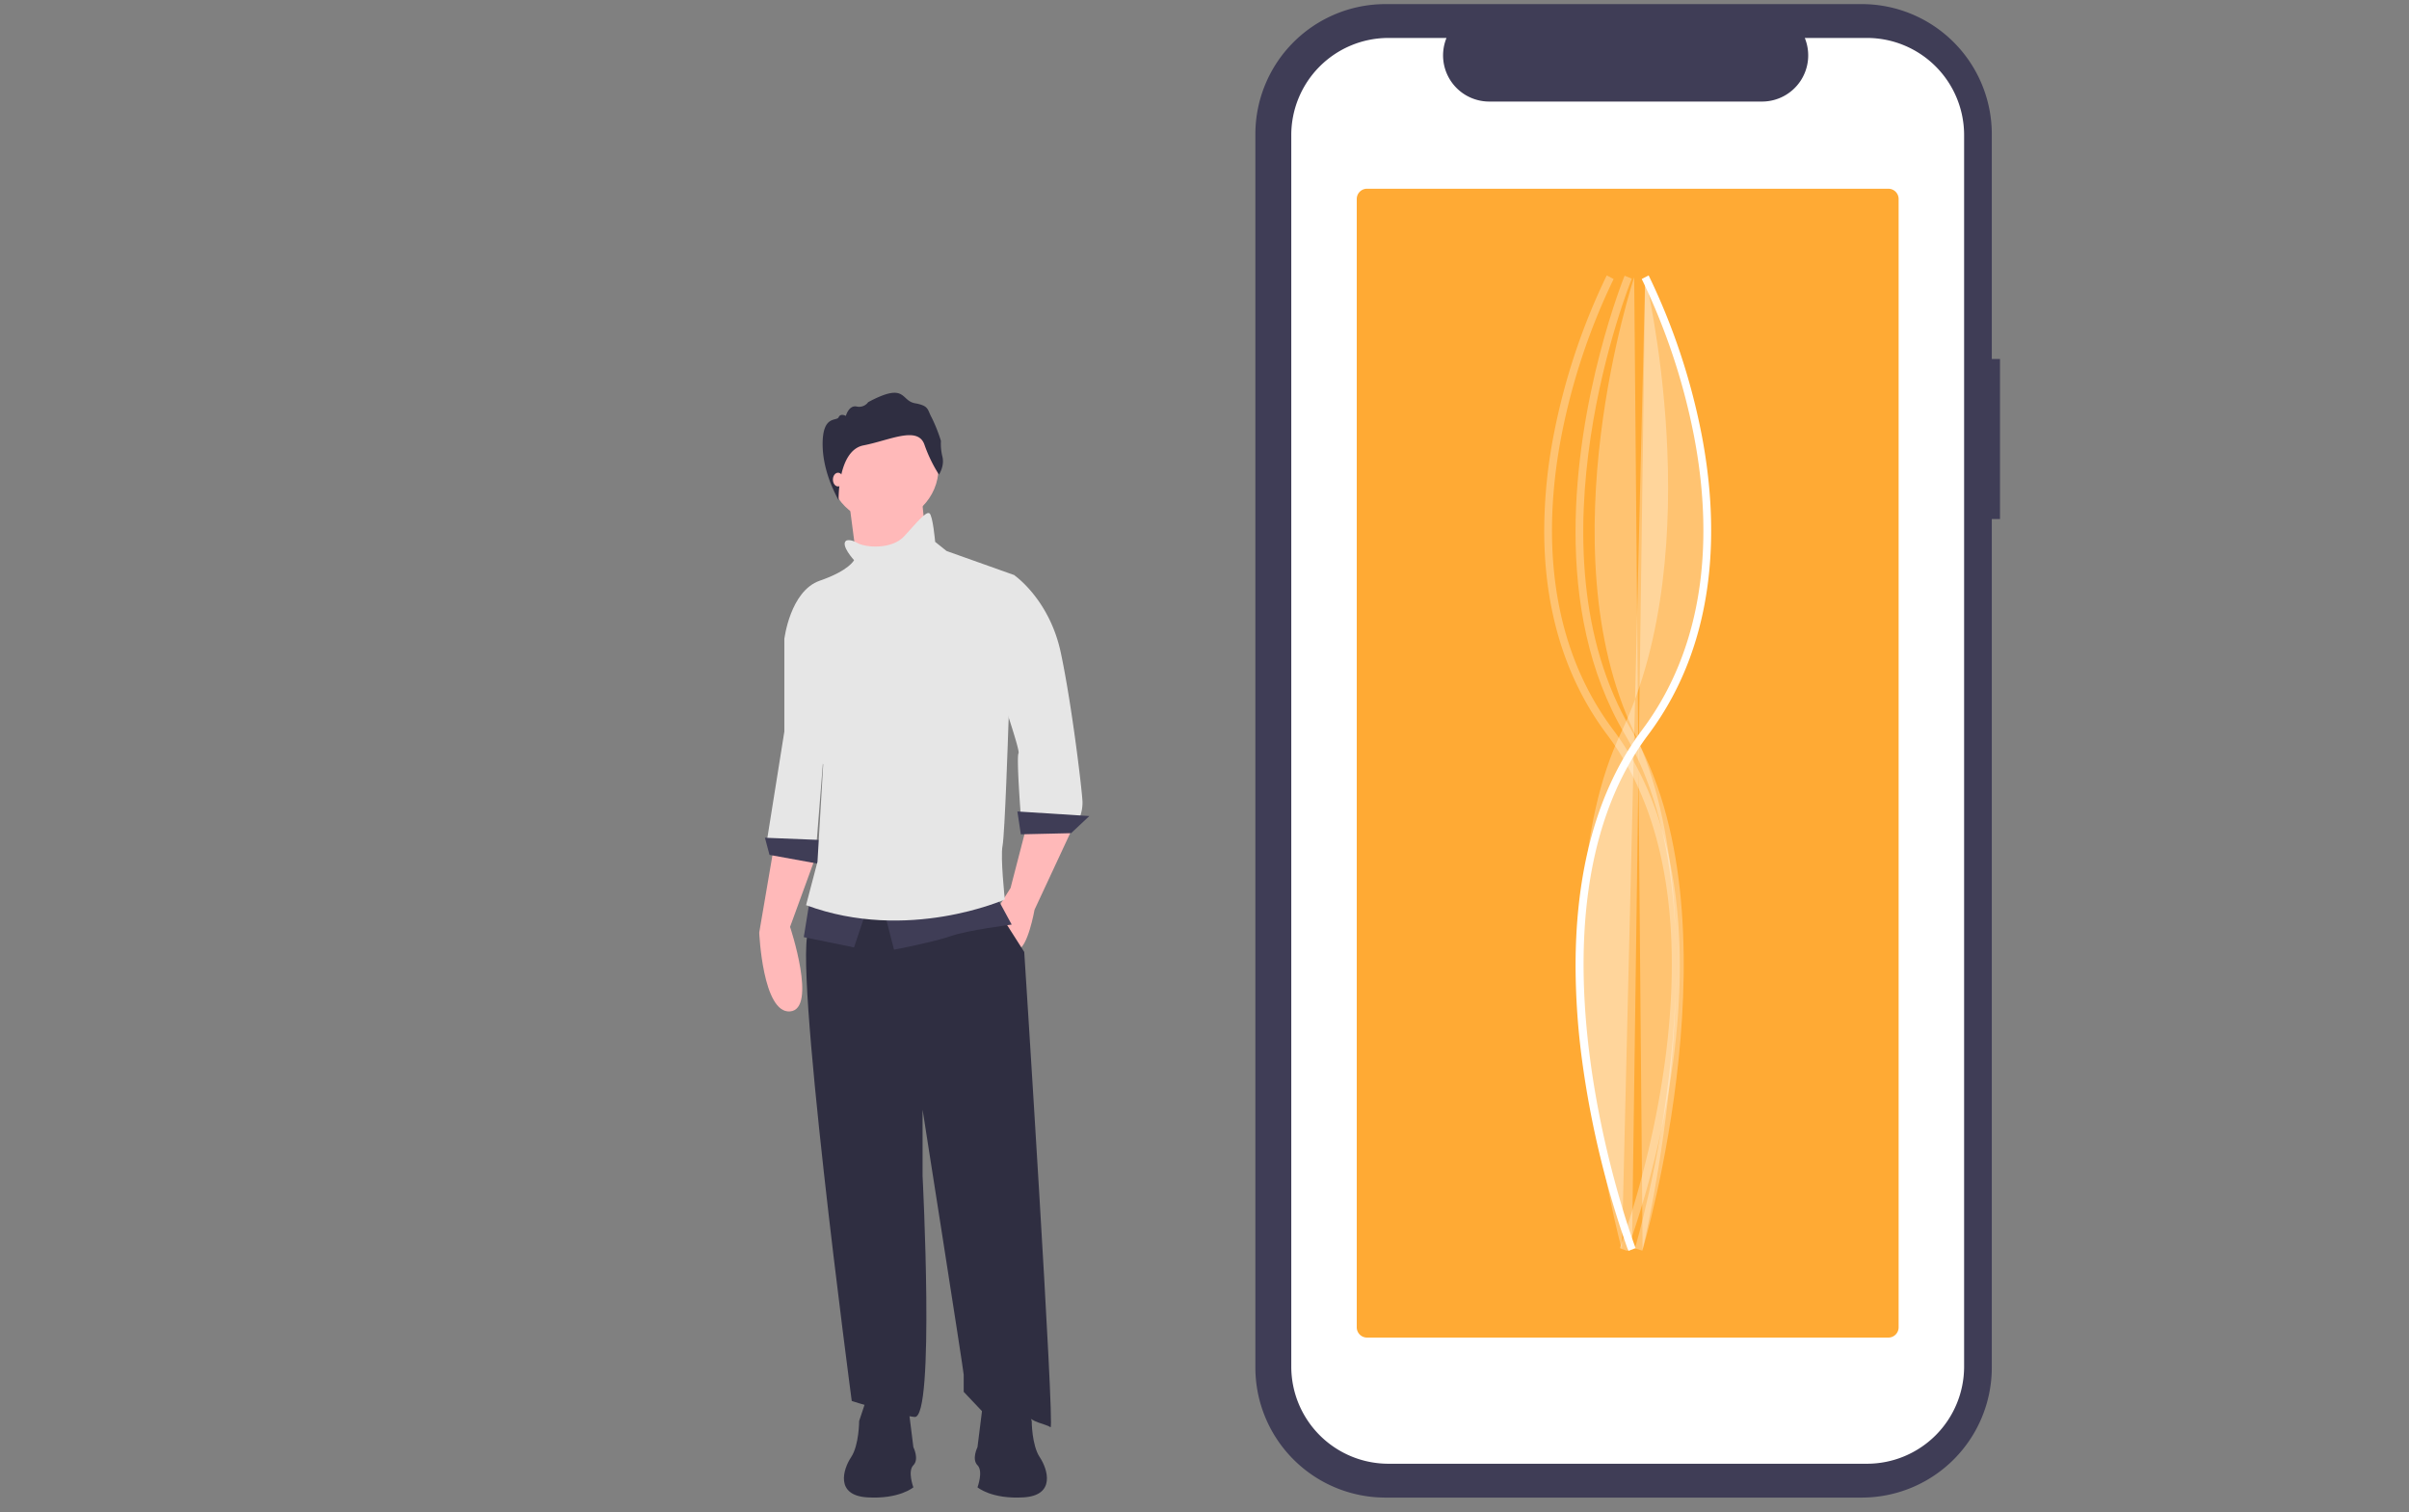 <svg xmlns="http://www.w3.org/2000/svg" width="1174" height="737"><rect width="100%" height="100%" fill="#808080" stroke="none"/><g><title>background</title><rect id="canvas_background" width="1176" height="739" x="-1" y="-1" fill="none"/></g><g><title>Layer 1</title><path id="svg_1" fill="#ffb9b9" d="m377.237,412.134l-7.237,42.311s1.67,39.527 15.031,38.414s0,-41.197 0,-41.197l12.805,-35.073l-20.599,-4.454z"/><path id="svg_2" fill="#e6e6e6" d="m402.846,349.225l-5.011,62.909l-23.939,-3.34l8.351,-52.331l0,-45.094l9.464,-9.464l11.134,47.321z"/><polygon id="svg_3" fill="#3f3d56" points="375.01 416.587 399.506 421.041 400.62 409.35 372.784 408.237 375.01 416.587"/><polygon id="svg_4" fill="#ffb9b9" points="413.702 243.726 416.208 262.933 418.713 282.14 452.673 277.13 449.332 243.726 413.702 243.726"/><path id="svg_5" fill="#ffb9b9" d="m500.272,402.67l-7.794,30.063l-6.681,10.578s5.011,20.042 10.021,19.485s8.351,-19.485 8.351,-19.485l18.928,-40.64l-22.825,0z"/><path id="svg_6" fill="#2f2e41" d="m407.3,425.495s-3.897,18.928 -12.805,27.279s20.599,229.925 20.599,229.925s20.599,6.681 30.62,7.794s3.897,-117.468 3.897,-117.468l0,-32.29s20.042,127.488 20.042,129.159l0,8.351l10.021,10.578s17.258,-4.454 20.042,0s10.021,5.01 12.248,6.681s-12.805,-231.595 -12.805,-231.595l-15.588,-24.496l-76.27,-13.918z"/><circle id="svg_7" cx="430.682" cy="227.86" r="26.722" fill="#ffb9b9"/><path id="svg_8" fill="#e6e6e6" d="m481.344,318.605c0,1.113 16.145,46.764 15.031,48.435s1.113,30.619 1.113,30.619l28.949,0a19.715,19.715 0 0 0 1.113,-6.681c0,-3.897 -5.011,-46.764 -10.578,-72.93s-22.825,-37.857 -22.825,-37.857l-3.897,2.227s-8.907,35.073 -8.907,36.187z"/><polygon id="svg_9" fill="#3f3d56" points="497.488 406.567 521.984 406.01 530.892 397.659 495.818 395.432 497.488 406.567"/><path id="svg_10" fill="#3f3d56" d="m430.682,443.31l5.01,19.485s20.042,-3.897 27.836,-6.681s29.506,-5.567 29.506,-5.567l-7.237,-13.361l-55.115,6.124z"/><polygon id="svg_11" fill="#3f3d56" points="394.496 439.413 391.712 456.671 416.208 461.682 422.332 443.31 394.496 439.413"/><path id="svg_12" fill="#e6e6e6" d="m416.208,272.955s-2.227,5.01 -16.702,10.021s-17.258,28.393 -17.258,28.393s17.258,46.764 16.702,50.105s2.227,11.134 2.227,11.134l-2.784,47.321l-5.567,21.155c49.548,18.372 96.869,-2.784 96.869,-2.784s-2.227,-20.599 -1.113,-26.166s2.784,-56.785 2.784,-56.785l2.784,-75.157l-32.846,-11.691l-5.567,-4.454s-1.113,-12.805 -2.784,-13.918s-6.124,4.454 -12.248,11.134s-18.928,5.567 -22.825,3.34s-5.567,-1.113 -5.567,-1.113c-2.784,2.227 3.897,9.464 3.897,9.464z"/><path id="svg_13" fill="#2f2e41" d="m450.492,216.608c-3.309,-9.179 -16.97,-2.028 -29.671,0.427s-12.13,26.692 -12.13,26.692s-7.794,-12.871 -7.794,-27.279s6.849,-10.993 7.81,-13.127s3.522,-0.64 3.522,-0.64s1.388,-5.337 5.23,-4.589a5.446,5.446 0 0 0 5.657,-2.135c18.571,-9.926 15.689,-0.747 22.734,0.534s5.977,2.988 8.218,7.044a77.115,77.115 0 0 1 4.483,11.313a26.201,26.201 0 0 0 0.747,7.791c1.067,4.483 -1.708,8.645 -1.708,8.645a69.972,69.972 0 0 1 -7.098,-14.675z"/><ellipse id="svg_14" cx="408.414" cy="233.706" fill="#ffb9b9" rx="2.505" ry="3.34"/><path id="svg_15" fill="#2f2e41" d="m442.186,681.706l2.936,23.492s2.936,5.873 0,8.809s0,10.767 0,10.767s-6.852,5.873 -22.513,4.894s-11.746,-13.704 -7.831,-19.577s3.915,-17.619 3.915,-17.619l3.915,-11.746l19.577,0.979z"/><path id="svg_16" fill="#2f2e41" d="m479.303,681.706l-2.936,23.492s-2.936,5.873 0,8.809s0,10.767 0,10.767s6.852,5.873 22.513,4.894s11.746,-13.704 7.831,-19.577s-3.915,-17.619 -3.915,-17.619l-3.915,-11.746l-19.577,0.979z"/><path id="svg_17" fill="#3f3d56" d="m974.682,174.947l-3.999,0l0,-109.545a63.402,63.402 0 0 0 -63.402,-63.402l-232.087,0a63.402,63.402 0 0 0 -63.402,63.402l0,600.974a63.402,63.402 0 0 0 63.402,63.402l232.087,0a63.402,63.402 0 0 0 63.402,-63.402l0,-413.453l3.999,0l0,-77.976z"/><path id="svg_18" fill="#fff" d="m909.84,18.495l-30.295,0a22.495,22.495 0 0 1 -20.827,30.991l-132.959,0a22.495,22.495 0 0 1 -20.827,-30.991l-28.296,0a47.348,47.348 0 0 0 -47.348,47.348l0,600.093a47.348,47.348 0 0 0 47.348,47.348l233.204,0a47.348,47.348 0 0 0 47.348,-47.348l0,0l0,-600.093a47.348,47.348 0 0 0 -47.348,-47.348z"/><path id="svg_19" fill="#ffaa34" d="m666.2,91.972a5.006,5.006 0 0 0 -5,5l0,549.835a5.006,5.006 0 0 0 5,5l254.074,0a5.006,5.006 0 0 0 5,-5l0,-549.835a5.006,5.006 0 0 0 -5,-5l-254.074,0z"/><path id="svg_20" fill="#fff" d="m767.837,470.675c0,-38.915 7.41,-81.621 32.415,-114.961c34.813,-46.418 32.956,-103.608 25.265,-143.409a312.515,312.515 0 0 0 -25.43,-76.345l3.362,-1.753a316.486,316.486 0 0 1 25.771,77.28c7.855,40.584 9.732,98.945 -25.936,146.503c-66.819,89.093 -6.806,248.624 -6.194,250.224l-3.539,1.359a459.412,459.412 0 0 1 -22.476,-92.328a352.972,352.972 0 0 1 -3.238,-46.568z"/><path id="svg_21" fill="#fff" d="m801.768,135.065s31.68,130.797 -11.696,221.787s0.322,252.116 0.322,252.116" opacity=".3"/><path id="svg_22" fill="#fff" d="m752.556,258.547a249.188,249.188 0 0 1 4.699,-47.061a316.486,316.486 0 0 1 25.771,-77.28l3.362,1.753a312.515,312.515 0 0 0 -25.43,76.345c-7.69,39.8 -9.548,96.99 25.265,143.409c35.637,47.516 35.537,114.073 29.177,161.53a459.412,459.412 0 0 1 -22.476,92.328l-3.539,-1.359c0.614,-1.601 60.628,-161.129 -6.194,-250.224c-23.391,-31.187 -30.635,-67.023 -30.635,-99.442z" opacity=".3"/><path id="svg_23" fill="#fff" d="m767.821,259.191c0,-65.653 23.554,-123.955 23.914,-124.83l3.506,1.444c-0.535,1.298 -52.886,130.965 -0.122,220.081c53.683,90.657 5.765,251.938 5.274,253.556l-3.628,-1.1c0.485,-1.601 47.923,-161.303 -4.907,-250.525c-18.03,-30.448 -24.036,-65.476 -24.036,-98.626z" opacity=".3"/><path id="svg_24" fill="#fff" d="m796.403,135.084s-43.376,130.778 0,221.768s4.098,252.041 4.098,252.041" opacity=".3"/><path id="svg_25" fill="#fff" d="m801.768,135.084s68.242,130.778 0,221.768s-6.448,252.041 -6.448,252.041" opacity=".3"/></g></svg>